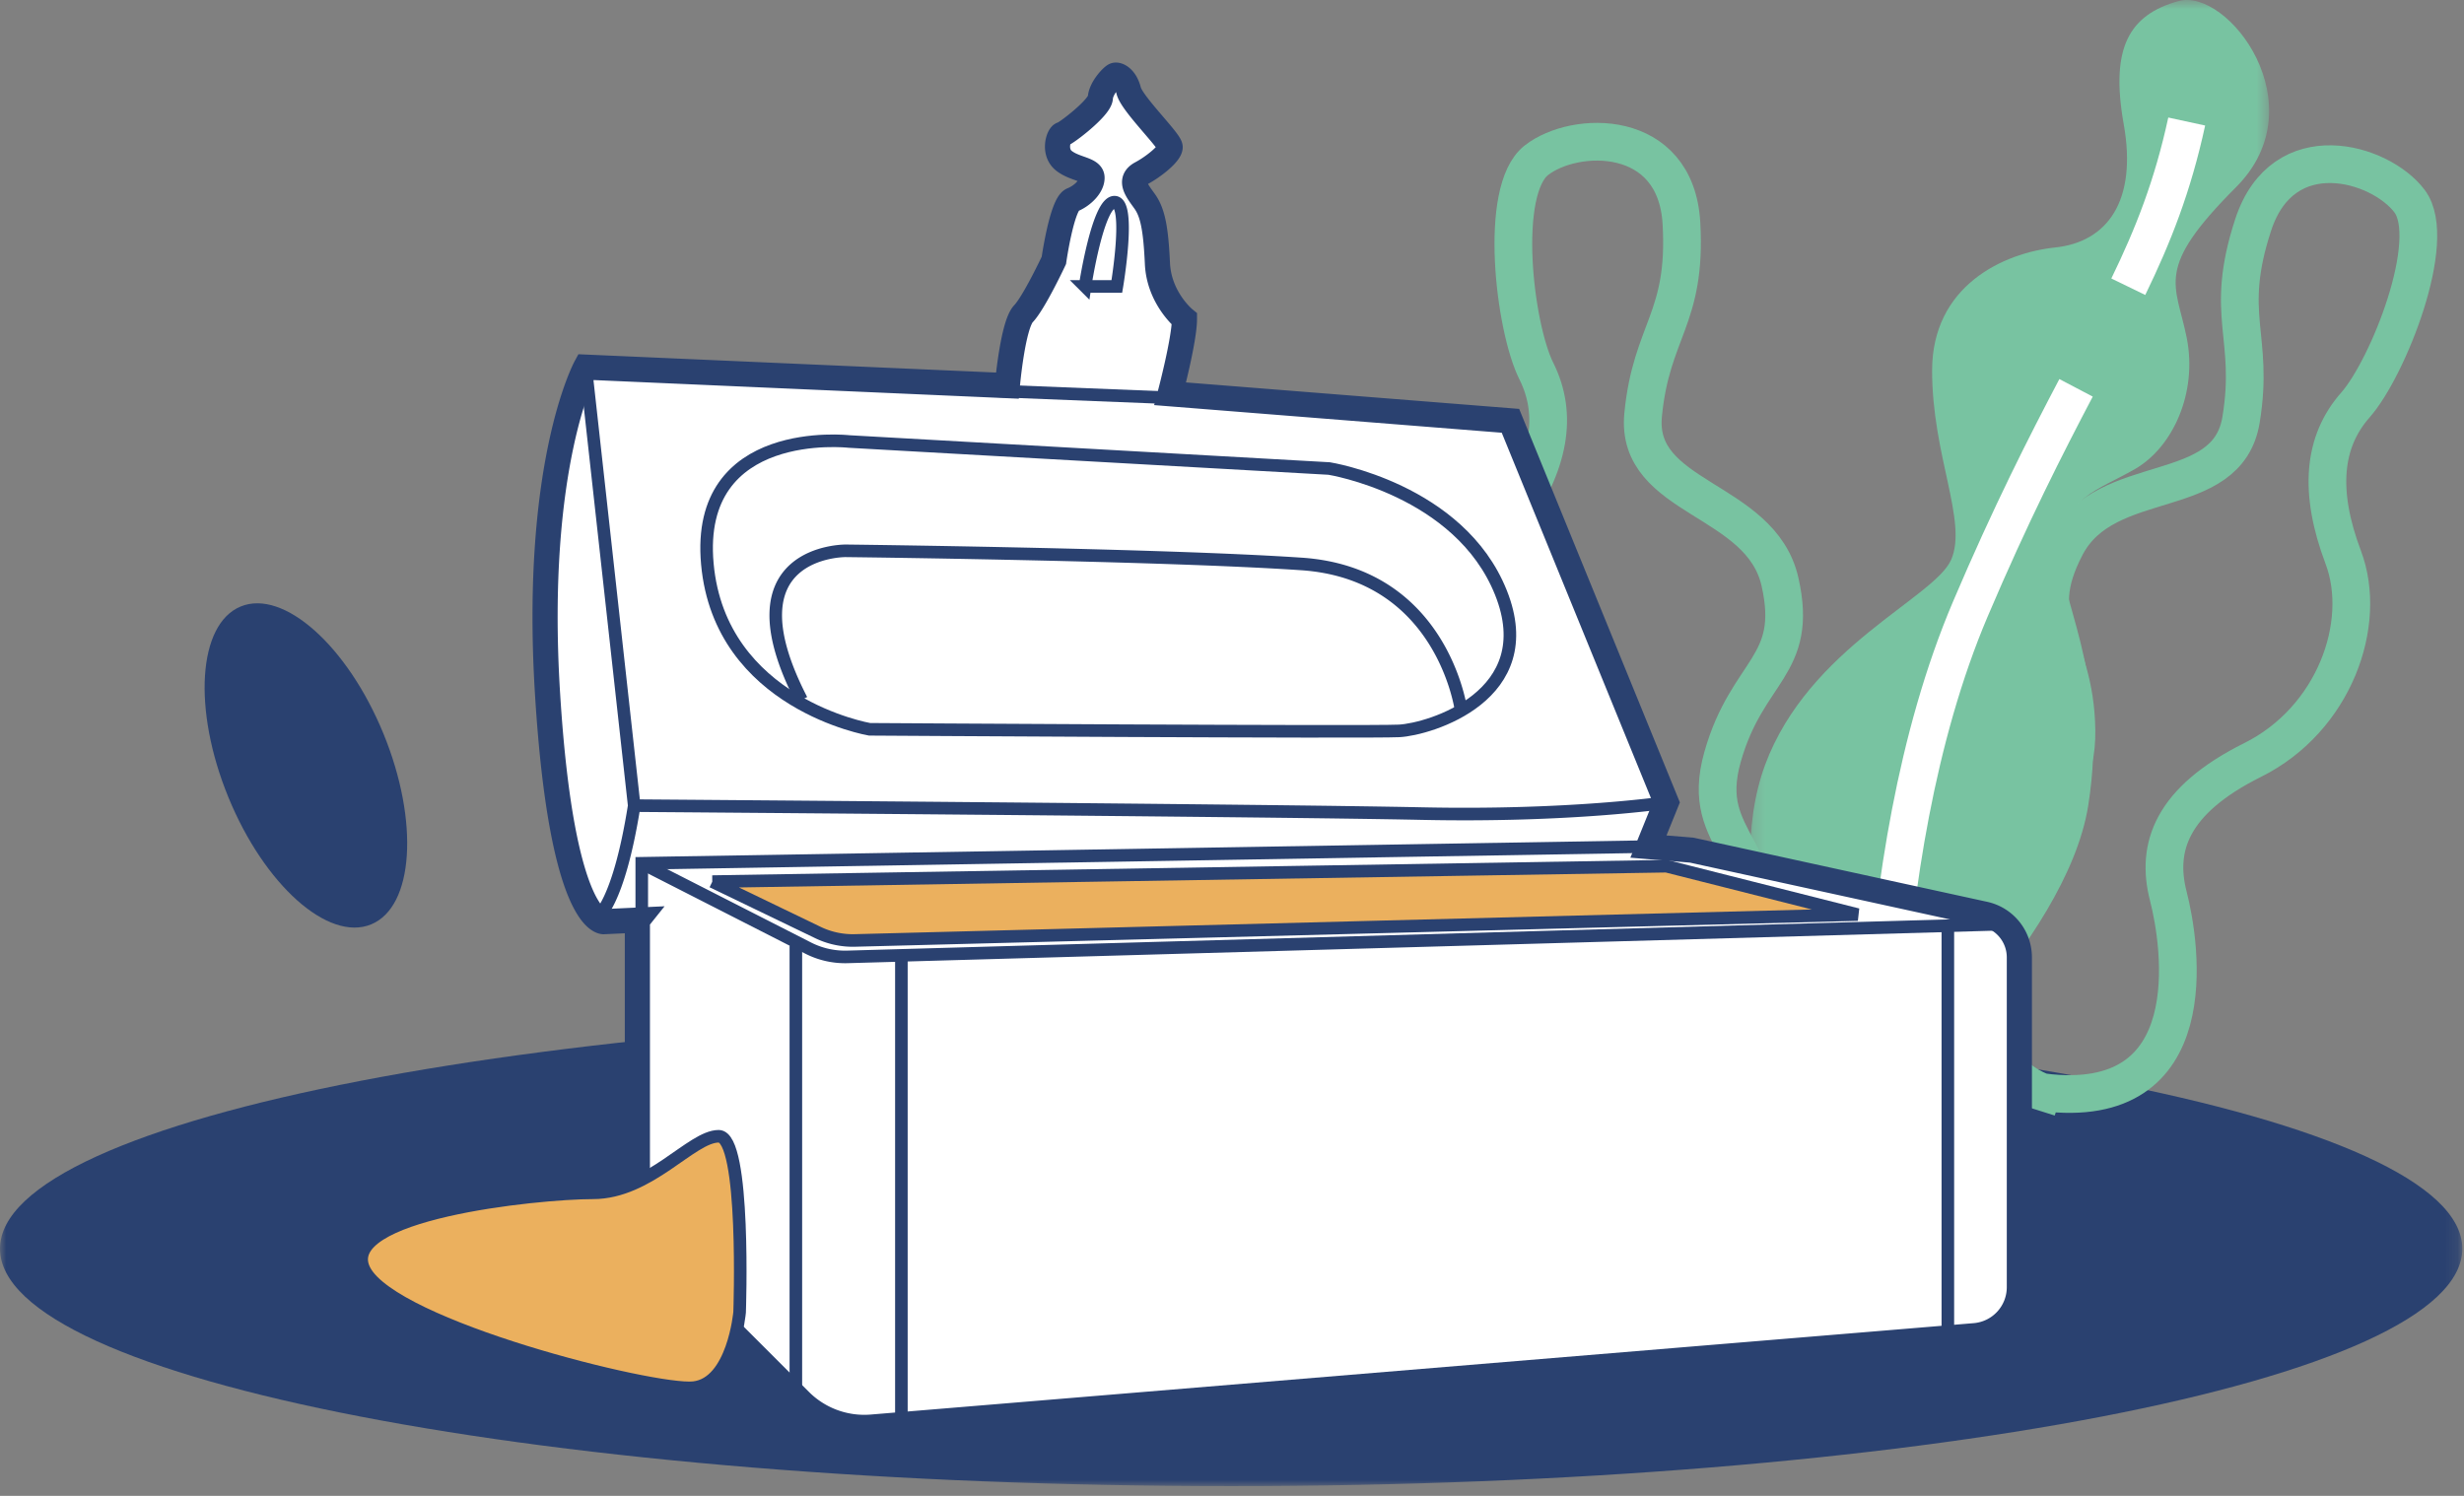 <svg xmlns="http://www.w3.org/2000/svg" xmlns:xlink="http://www.w3.org/1999/xlink" width="196" height="119" viewBox="0 0 196 119">
    <rect x="0" y="0" width="196" height="119" fill="#808080" stroke="none"/>
    <defs>
        <path id="a" d="M0 0h408v120H0z"/>
        <path id="c" d="M0 19.113V38h195.865V.226H0v18.887z"/>
        <path id="e" d="M.2.774H41.5v87.848H.201V.774z"/>
    </defs>
    <g fill="none" fill-rule="evenodd" transform="translate(-97 -1)">
        <mask id="b" fill="#fff">
            <use xlink:href="#a"/>
        </mask>
        <g mask="url(#b)">
            <g transform="translate(97 81.226)">
                <mask id="d" fill="#fff">
                    <use xlink:href="#c"/>
                </mask>
                <path fill="#2A4170" d="M0 19.113C0 8.683 43.846.226 97.933.226c54.087 0 97.932 8.456 97.932 18.887C195.865 29.544 152.02 38 97.933 38S0 29.544 0 19.113" mask="url(#d)"/>
            </g>
            <path fill="#2A4170" d="M115.165 64.42c-2.862-6.983-2.421-13.777.985-15.173 3.408-1.396 8.49 3.133 11.352 10.118 2.862 6.984 2.421 13.777-.985 15.174-3.408 1.396-8.49-3.134-11.352-10.118"/>
            <g transform="translate(236 .226)">
                <mask id="f" fill="#fff">
                    <use xlink:href="#e"/>
                </mask>
                <path fill="#78C3A1" d="M10.77 88.622s14.591-12.848 16.334-23.737c1.742-10.888-2.613-16.768-2.178-20.688.436-3.92 2.83-4.355 5.88-6.097 3.049-1.743 5.007-6.098 4.137-10.454-.87-4.355-2.612-5.444 3.92-11.977S38.208-.229 34.29.86c-3.92 1.09-5.445 3.702-4.356 9.8 1.088 6.098-1.307 9.364-5.444 9.8-4.139.435-9.8 3.05-9.8 9.8 0 6.751 2.83 11.977 1.524 15.026C14.909 48.334 4.89 52.254 1.406 61.62c-3.484 9.364.871 26.132 9.364 27.003" mask="url(#f)"/>
            </g>
            <path stroke="#FFF" stroke-width="3" d="M266.296 23.81c1.993-4.103 3.537-8.02 4.647-13.142M246.77 97.995s-1.742-28.092 6.97-48.563c3.21-7.545 6.006-13.02 8.4-17.578"/>
            <path stroke="#78C3A1" stroke-width="3" d="M229.227 89.755s7.187-.218 8.058-10.89c.87-10.67-5.227-10.67-3.267-17.638 1.96-6.97 6.098-7.186 4.573-13.937-1.524-6.751-11.542-6.534-10.888-13.285.653-6.75 3.484-7.622 3.048-15.244-.435-7.621-8.493-7.403-11.542-5.008-3.048 2.395-1.742 13.284 0 16.768 1.743 3.484 1.089 7.404-2.177 11.978-3.267 4.573-2.614 12.63 2.83 17.42 5.445 4.792 5.663 8.712 3.703 12.196-1.96 3.485-7.404 15.898 5.662 17.64zM259.48 87.89s-6.89-2.057-4.992-12.593c1.897-10.537 7.79-8.972 7.685-16.21-.105-7.239-4.048-8.51-.842-14.644 3.207-6.134 12.832-3.352 13.933-10.044 1.102-6.693-1.41-8.26.967-15.516 2.378-7.255 10.109-4.976 12.44-1.878 2.331 3.098-1.726 13.286-4.303 16.206-2.578 2.921-2.953 6.877-.97 12.136 1.981 5.258-.718 12.878-7.21 16.111-6.49 3.233-7.708 6.965-6.708 10.836 1 3.87 3.075 17.265-10 15.595z"/>
            <g>
                <path fill="#FFF" d="M147.701 74.199v24.2c0 .704.28 1.379.777 1.877l12.158 12.157a7.235 7.235 0 0 0 5.714 2.095l87.731-7.271a3.869 3.869 0 0 0 3.55-3.856V77.16a3.524 3.524 0 0 0-2.773-3.441l-23.288-5.087-3.446-.285 1.423-3.51-12.398-30.36-27.07-2.151s1.138-4.301 1.138-5.945c0 0-2.024-1.644-2.15-4.428-.127-2.783-.38-4.047-1.012-4.933-.633-.885-1.297-1.684-.277-2.23 1.02-.545 2.301-1.59 2.301-2.087 0-.498-3.036-3.44-3.297-4.483-.262-1.043-.878-1.304-1.092-1.233-.213.07-1.114 1.02-1.162 1.802-.047.783-2.75 2.847-3.036 2.894-.284.048-.735 1.423.143 2.11.878.689 2.206.665 2.23 1.329.023.664-.736 1.447-1.566 1.779-.83.332-1.47 4.815-1.47 4.815s-1.566 3.345-2.42 4.246c-.854.9-1.28 5.716-1.28 5.716l-33.539-1.471s-4.174 7.685-3.036 25.996c1.138 18.31 4.46 18.12 4.46 18.12l2.687-.125z"/>
                <path fill="#EBB05E" d="M153.661 71.134l8.4 4.05a6.394 6.394 0 0 0 2.94.632l79.772-2.059-15.215-3.848-75.897 1.225z"/>
                <path stroke="#2A4170" stroke-width="2" d="M147.701 74.199v24.2c0 .704.28 1.379.777 1.877l12.158 12.157a7.235 7.235 0 0 0 5.714 2.095l87.731-7.271a3.869 3.869 0 0 0 3.55-3.856V77.16a3.524 3.524 0 0 0-2.773-3.441l-23.288-5.087-3.446-.285 1.423-3.51-12.398-30.36-27.07-2.151s1.138-4.301 1.138-5.945c0 0-2.024-1.644-2.15-4.428-.127-2.783-.38-4.047-1.012-4.933-.633-.885-1.297-1.684-.277-2.23 1.02-.545 2.301-1.59 2.301-2.087 0-.498-3.036-3.44-3.297-4.483-.262-1.043-.878-1.304-1.092-1.233-.213.07-1.114 1.02-1.162 1.802-.047.783-2.75 2.847-3.036 2.894-.284.048-.735 1.423.143 2.11.878.689 2.206.665 2.23 1.329.023.664-.736 1.447-1.566 1.779-.83.332-1.47 4.815-1.47 4.815s-1.566 3.345-2.42 4.246c-.854.9-1.28 5.716-1.28 5.716l-33.539-1.471s-4.174 7.685-3.036 25.996c1.138 18.31 4.46 18.12 4.46 18.12l2.687-.125z"/>
                <path stroke="#2A4170" d="M228.124 68.348l-80.075 1.328v5.408"/>
                <path stroke="#2A4170" d="M148.049 69.676l13.236 6.746a6.467 6.467 0 0 0 3.119.702l92.087-2.61M229.547 64.837s-7.59 1.14-19.481.886c-11.891-.253-62.618-.633-62.618-.633l-3.858-34.882M144.476 74.009s1.708-.95 2.973-8.918M175.29 32.058l14.658.585M183.31 23.788h2.53s1.14-6.705-.189-6.705c-1.328 0-2.34 6.706-2.34 6.706z"/>
                <path stroke="#2A4170" d="M164.525 36.122l38.203 2.15s10.373 1.645 13.662 9.868c3.29 8.222-5.692 10.878-8.095 11.005-2.404.126-42.125-.127-42.125-.127s-11.89-2.023-12.903-13.155c-1.013-11.133 11.258-9.741 11.258-9.741z"/>
                <path stroke="#2A4170" d="M213.228 57.532s-1.424-10.91-12.714-11.669c-11.29-.76-36.242-1.044-36.242-1.044s-9.676-.095-3.51 11.86M251.943 74.807v32.528M168.701 113.98V77.125M160.307 76.206v36.227M153.661 71.134l8.4 4.05a6.394 6.394 0 0 0 2.94.632l79.772-2.059-15.215-3.848-75.897 1.225z"/>
                <path fill="#EBB05E" d="M155.833 105.393s.5-14-1.666-14c-2.167 0-5.5 4.5-10 4.5s-20.5 1.666-18.167 6.166c2.333 4.5 23 9.667 26.167 9.334 3.166-.334 3.666-6 3.666-6"/>
                <path stroke="#2A4170" d="M155.833 105.393s.5-14-1.666-14c-2.167 0-5.5 4.5-10 4.5s-20.5 1.666-18.167 6.166c2.333 4.5 23 9.667 26.167 9.334 3.166-.334 3.666-6 3.666-6z"/>
            </g>
        </g>
    </g>
</svg>
